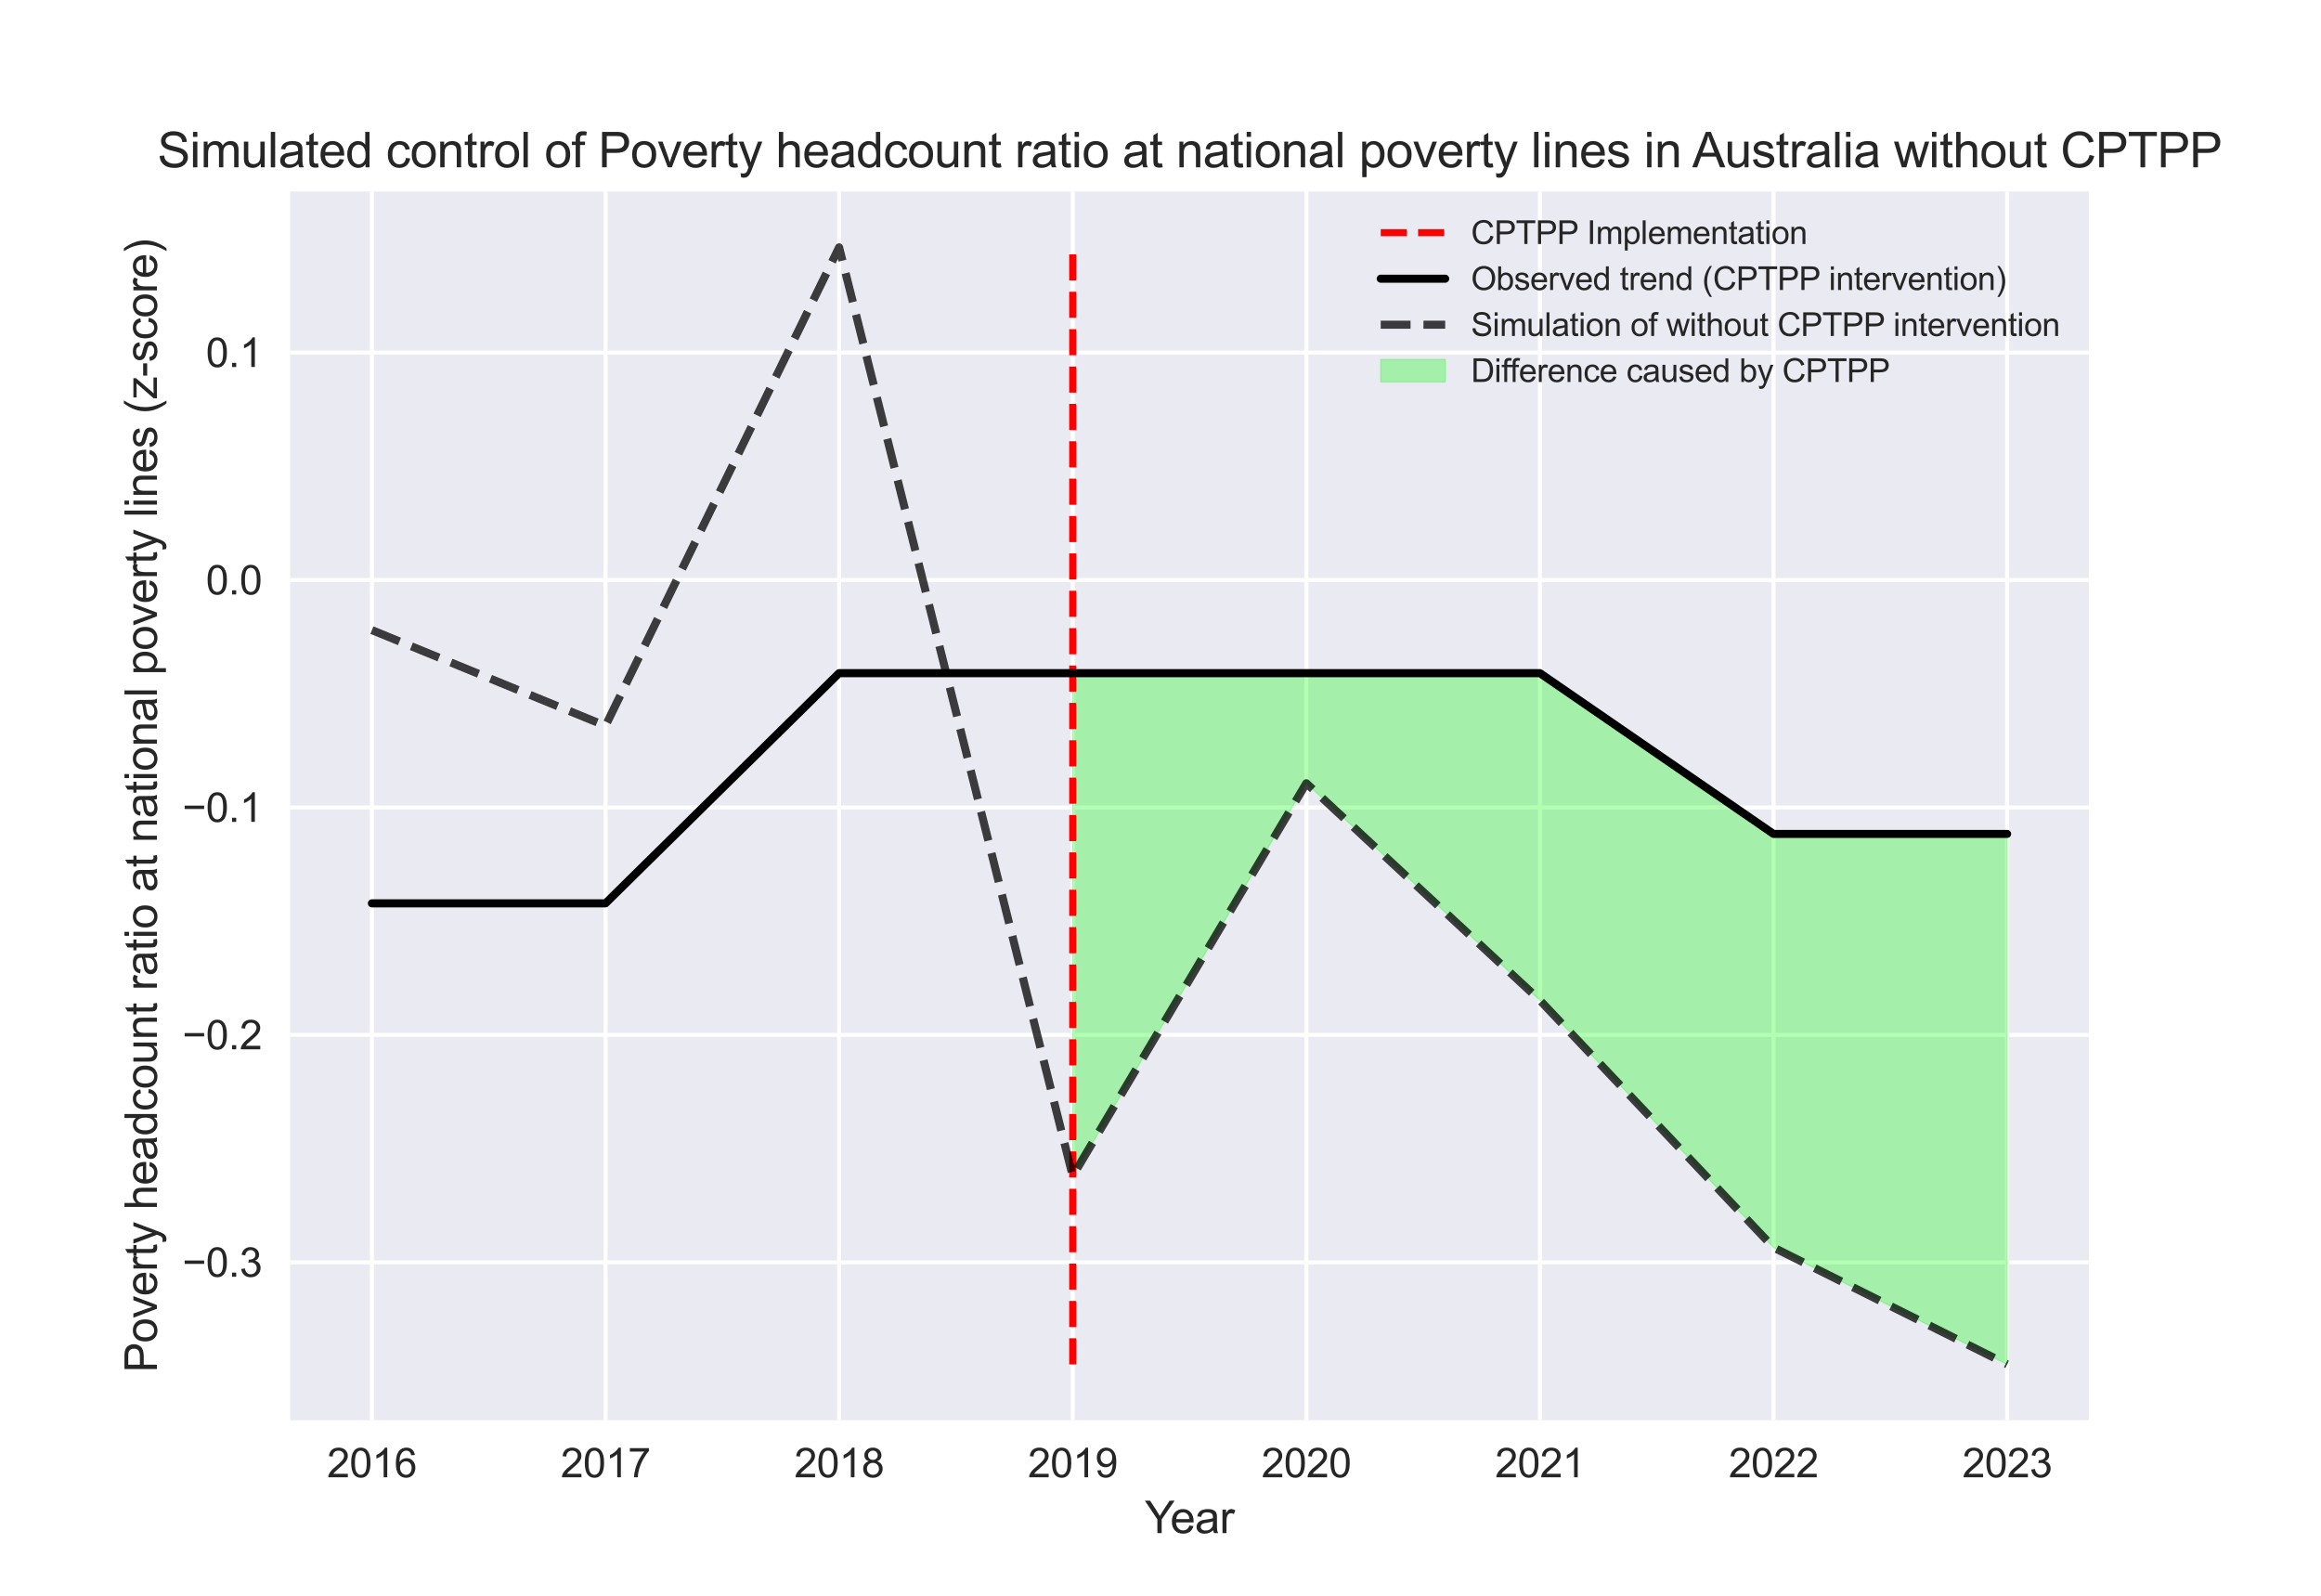 <?xml version="1.0" encoding="utf-8" standalone="no"?>
<!DOCTYPE svg PUBLIC "-//W3C//DTD SVG 1.1//EN"
  "http://www.w3.org/Graphics/SVG/1.1/DTD/svg11.dtd">
<svg xmlns:xlink="http://www.w3.org/1999/xlink" width="576pt" height="396pt" viewBox="0 0 576 396" xmlns="http://www.w3.org/2000/svg" version="1.1">
 <defs>
  <style type="text/css">*{stroke-linejoin: round; stroke-linecap: butt}</style>
 </defs>
 <g id="figure_1">
  <g id="patch_1">
   <path d="M 0 396 
L 576 396 
L 576 0 
L 0 0 
z
" style="fill: #ffffff"/>
  </g>
  <g id="axes_1">
   <g id="patch_2">
    <path d="M 72 352.44 
L 518.4 352.44 
L 518.4 47.52 
L 72 47.52 
z
" style="fill: #eaeaf2"/>
   </g>
   <g id="matplotlib.axis_1">
    <g id="xtick_1">
     <g id="line2d_1">
      <path d="M 92.291 352.44 
L 92.291 47.52 
" clip-path="url(#p0769cda976)" style="fill: none; stroke: #ffffff; stroke-linecap: round"/>
     </g>
     <g id="line2d_2"/>
     <g id="text_1">
      <!-- 2016 -->
      <g style="fill: #262626" transform="translate(81.169 366.598) scale(0.1 -0.1)">
       <defs>
        <path id="ArialMT-32" d="M 3222 541 
L 3222 0 
L 194 0 
Q 188 203 259 391 
Q 375 700 629 1000 
Q 884 1300 1366 1694 
Q 2113 2306 2375 2664 
Q 2638 3022 2638 3341 
Q 2638 3675 2398 3904 
Q 2159 4134 1775 4134 
Q 1369 4134 1125 3890 
Q 881 3647 878 3216 
L 300 3275 
Q 359 3922 746 4261 
Q 1134 4600 1788 4600 
Q 2447 4600 2831 4234 
Q 3216 3869 3216 3328 
Q 3216 3053 3103 2787 
Q 2991 2522 2730 2228 
Q 2469 1934 1863 1422 
Q 1356 997 1212 845 
Q 1069 694 975 541 
L 3222 541 
z
" transform="scale(0.016)"/>
        <path id="ArialMT-30" d="M 266 2259 
Q 266 3072 433 3567 
Q 600 4063 929 4331 
Q 1259 4600 1759 4600 
Q 2128 4600 2406 4451 
Q 2684 4303 2865 4023 
Q 3047 3744 3150 3342 
Q 3253 2941 3253 2259 
Q 3253 1453 3087 958 
Q 2922 463 2592 192 
Q 2263 -78 1759 -78 
Q 1097 -78 719 397 
Q 266 969 266 2259 
z
M 844 2259 
Q 844 1131 1108 757 
Q 1372 384 1759 384 
Q 2147 384 2411 759 
Q 2675 1134 2675 2259 
Q 2675 3391 2411 3762 
Q 2147 4134 1753 4134 
Q 1366 4134 1134 3806 
Q 844 3388 844 2259 
z
" transform="scale(0.016)"/>
        <path id="ArialMT-31" d="M 2384 0 
L 1822 0 
L 1822 3584 
Q 1619 3391 1289 3197 
Q 959 3003 697 2906 
L 697 3450 
Q 1169 3672 1522 3987 
Q 1875 4303 2022 4600 
L 2384 4600 
L 2384 0 
z
" transform="scale(0.016)"/>
        <path id="ArialMT-36" d="M 3184 3459 
L 2625 3416 
Q 2550 3747 2413 3897 
Q 2184 4138 1850 4138 
Q 1581 4138 1378 3988 
Q 1113 3794 959 3422 
Q 806 3050 800 2363 
Q 1003 2672 1297 2822 
Q 1591 2972 1913 2972 
Q 2475 2972 2870 2558 
Q 3266 2144 3266 1488 
Q 3266 1056 3080 686 
Q 2894 316 2569 119 
Q 2244 -78 1831 -78 
Q 1128 -78 684 439 
Q 241 956 241 2144 
Q 241 3472 731 4075 
Q 1159 4600 1884 4600 
Q 2425 4600 2770 4297 
Q 3116 3994 3184 3459 
z
M 888 1484 
Q 888 1194 1011 928 
Q 1134 663 1356 523 
Q 1578 384 1822 384 
Q 2178 384 2434 671 
Q 2691 959 2691 1453 
Q 2691 1928 2437 2201 
Q 2184 2475 1800 2475 
Q 1419 2475 1153 2201 
Q 888 1928 888 1484 
z
" transform="scale(0.016)"/>
       </defs>
       <use xlink:href="#ArialMT-32"/>
       <use xlink:href="#ArialMT-30" x="55.615"/>
       <use xlink:href="#ArialMT-31" x="111.23"/>
       <use xlink:href="#ArialMT-36" x="166.846"/>
      </g>
     </g>
    </g>
    <g id="xtick_2">
     <g id="line2d_3">
      <path d="M 150.265 352.44 
L 150.265 47.52 
" clip-path="url(#p0769cda976)" style="fill: none; stroke: #ffffff; stroke-linecap: round"/>
     </g>
     <g id="line2d_4"/>
     <g id="text_2">
      <!-- 2017 -->
      <g style="fill: #262626" transform="translate(139.143 366.598) scale(0.1 -0.1)">
       <defs>
        <path id="ArialMT-37" d="M 303 3981 
L 303 4522 
L 3269 4522 
L 3269 4084 
Q 2831 3619 2401 2847 
Q 1972 2075 1738 1259 
Q 1569 684 1522 0 
L 944 0 
Q 953 541 1156 1306 
Q 1359 2072 1739 2783 
Q 2119 3494 2547 3981 
L 303 3981 
z
" transform="scale(0.016)"/>
       </defs>
       <use xlink:href="#ArialMT-32"/>
       <use xlink:href="#ArialMT-30" x="55.615"/>
       <use xlink:href="#ArialMT-31" x="111.23"/>
       <use xlink:href="#ArialMT-37" x="166.846"/>
      </g>
     </g>
    </g>
    <g id="xtick_3">
     <g id="line2d_5">
      <path d="M 208.239 352.44 
L 208.239 47.52 
" clip-path="url(#p0769cda976)" style="fill: none; stroke: #ffffff; stroke-linecap: round"/>
     </g>
     <g id="line2d_6"/>
     <g id="text_3">
      <!-- 2018 -->
      <g style="fill: #262626" transform="translate(197.117 366.598) scale(0.1 -0.1)">
       <defs>
        <path id="ArialMT-38" d="M 1131 2484 
Q 781 2613 612 2850 
Q 444 3088 444 3419 
Q 444 3919 803 4259 
Q 1163 4600 1759 4600 
Q 2359 4600 2725 4251 
Q 3091 3903 3091 3403 
Q 3091 3084 2923 2848 
Q 2756 2613 2416 2484 
Q 2838 2347 3058 2040 
Q 3278 1734 3278 1309 
Q 3278 722 2862 322 
Q 2447 -78 1769 -78 
Q 1091 -78 675 323 
Q 259 725 259 1325 
Q 259 1772 486 2073 
Q 713 2375 1131 2484 
z
M 1019 3438 
Q 1019 3113 1228 2906 
Q 1438 2700 1772 2700 
Q 2097 2700 2305 2904 
Q 2513 3109 2513 3406 
Q 2513 3716 2298 3927 
Q 2084 4138 1766 4138 
Q 1444 4138 1231 3931 
Q 1019 3725 1019 3438 
z
M 838 1322 
Q 838 1081 952 856 
Q 1066 631 1291 507 
Q 1516 384 1775 384 
Q 2178 384 2440 643 
Q 2703 903 2703 1303 
Q 2703 1709 2433 1975 
Q 2163 2241 1756 2241 
Q 1359 2241 1098 1978 
Q 838 1716 838 1322 
z
" transform="scale(0.016)"/>
       </defs>
       <use xlink:href="#ArialMT-32"/>
       <use xlink:href="#ArialMT-30" x="55.615"/>
       <use xlink:href="#ArialMT-31" x="111.23"/>
       <use xlink:href="#ArialMT-38" x="166.846"/>
      </g>
     </g>
    </g>
    <g id="xtick_4">
     <g id="line2d_7">
      <path d="M 266.213 352.44 
L 266.213 47.52 
" clip-path="url(#p0769cda976)" style="fill: none; stroke: #ffffff; stroke-linecap: round"/>
     </g>
     <g id="line2d_8"/>
     <g id="text_4">
      <!-- 2019 -->
      <g style="fill: #262626" transform="translate(255.091 366.598) scale(0.1 -0.1)">
       <defs>
        <path id="ArialMT-39" d="M 350 1059 
L 891 1109 
Q 959 728 1153 556 
Q 1347 384 1650 384 
Q 1909 384 2104 503 
Q 2300 622 2425 820 
Q 2550 1019 2634 1356 
Q 2719 1694 2719 2044 
Q 2719 2081 2716 2156 
Q 2547 1888 2255 1720 
Q 1963 1553 1622 1553 
Q 1053 1553 659 1965 
Q 266 2378 266 3053 
Q 266 3750 677 4175 
Q 1088 4600 1706 4600 
Q 2153 4600 2523 4359 
Q 2894 4119 3086 3673 
Q 3278 3228 3278 2384 
Q 3278 1506 3087 986 
Q 2897 466 2520 194 
Q 2144 -78 1638 -78 
Q 1100 -78 759 220 
Q 419 519 350 1059 
z
M 2653 3081 
Q 2653 3566 2395 3850 
Q 2138 4134 1775 4134 
Q 1400 4134 1122 3828 
Q 844 3522 844 3034 
Q 844 2597 1108 2323 
Q 1372 2050 1759 2050 
Q 2150 2050 2401 2323 
Q 2653 2597 2653 3081 
z
" transform="scale(0.016)"/>
       </defs>
       <use xlink:href="#ArialMT-32"/>
       <use xlink:href="#ArialMT-30" x="55.615"/>
       <use xlink:href="#ArialMT-31" x="111.23"/>
       <use xlink:href="#ArialMT-39" x="166.846"/>
      </g>
     </g>
    </g>
    <g id="xtick_5">
     <g id="line2d_9">
      <path d="M 324.187 352.44 
L 324.187 47.52 
" clip-path="url(#p0769cda976)" style="fill: none; stroke: #ffffff; stroke-linecap: round"/>
     </g>
     <g id="line2d_10"/>
     <g id="text_5">
      <!-- 2020 -->
      <g style="fill: #262626" transform="translate(313.065 366.598) scale(0.1 -0.1)">
       <use xlink:href="#ArialMT-32"/>
       <use xlink:href="#ArialMT-30" x="55.615"/>
       <use xlink:href="#ArialMT-32" x="111.23"/>
       <use xlink:href="#ArialMT-30" x="166.846"/>
      </g>
     </g>
    </g>
    <g id="xtick_6">
     <g id="line2d_11">
      <path d="M 382.161 352.44 
L 382.161 47.52 
" clip-path="url(#p0769cda976)" style="fill: none; stroke: #ffffff; stroke-linecap: round"/>
     </g>
     <g id="line2d_12"/>
     <g id="text_6">
      <!-- 2021 -->
      <g style="fill: #262626" transform="translate(371.039 366.598) scale(0.1 -0.1)">
       <use xlink:href="#ArialMT-32"/>
       <use xlink:href="#ArialMT-30" x="55.615"/>
       <use xlink:href="#ArialMT-32" x="111.23"/>
       <use xlink:href="#ArialMT-31" x="166.846"/>
      </g>
     </g>
    </g>
    <g id="xtick_7">
     <g id="line2d_13">
      <path d="M 440.135 352.44 
L 440.135 47.52 
" clip-path="url(#p0769cda976)" style="fill: none; stroke: #ffffff; stroke-linecap: round"/>
     </g>
     <g id="line2d_14"/>
     <g id="text_7">
      <!-- 2022 -->
      <g style="fill: #262626" transform="translate(429.013 366.598) scale(0.1 -0.1)">
       <use xlink:href="#ArialMT-32"/>
       <use xlink:href="#ArialMT-30" x="55.615"/>
       <use xlink:href="#ArialMT-32" x="111.23"/>
       <use xlink:href="#ArialMT-32" x="166.846"/>
      </g>
     </g>
    </g>
    <g id="xtick_8">
     <g id="line2d_15">
      <path d="M 498.109 352.44 
L 498.109 47.52 
" clip-path="url(#p0769cda976)" style="fill: none; stroke: #ffffff; stroke-linecap: round"/>
     </g>
     <g id="line2d_16"/>
     <g id="text_8">
      <!-- 2023 -->
      <g style="fill: #262626" transform="translate(486.987 366.598) scale(0.1 -0.1)">
       <defs>
        <path id="ArialMT-33" d="M 269 1209 
L 831 1284 
Q 928 806 1161 595 
Q 1394 384 1728 384 
Q 2125 384 2398 659 
Q 2672 934 2672 1341 
Q 2672 1728 2419 1979 
Q 2166 2231 1775 2231 
Q 1616 2231 1378 2169 
L 1441 2663 
Q 1497 2656 1531 2656 
Q 1891 2656 2178 2843 
Q 2466 3031 2466 3422 
Q 2466 3731 2256 3934 
Q 2047 4138 1716 4138 
Q 1388 4138 1169 3931 
Q 950 3725 888 3313 
L 325 3413 
Q 428 3978 793 4289 
Q 1159 4600 1703 4600 
Q 2078 4600 2393 4439 
Q 2709 4278 2876 4000 
Q 3044 3722 3044 3409 
Q 3044 3113 2884 2869 
Q 2725 2625 2413 2481 
Q 2819 2388 3044 2092 
Q 3269 1797 3269 1353 
Q 3269 753 2831 336 
Q 2394 -81 1725 -81 
Q 1122 -81 723 278 
Q 325 638 269 1209 
z
" transform="scale(0.016)"/>
       </defs>
       <use xlink:href="#ArialMT-32"/>
       <use xlink:href="#ArialMT-30" x="55.615"/>
       <use xlink:href="#ArialMT-32" x="111.23"/>
       <use xlink:href="#ArialMT-33" x="166.846"/>
      </g>
     </g>
    </g>
    <g id="text_9">
     <!-- Year -->
     <g style="fill: #262626" transform="translate(284.085 380.459) scale(0.11 -0.11)">
      <defs>
       <path id="ArialMT-59" d="M 1784 0 
L 1784 1941 
L 19 4581 
L 756 4581 
L 1659 3200 
Q 1909 2813 2125 2425 
Q 2331 2784 2625 3234 
L 3513 4581 
L 4219 4581 
L 2391 1941 
L 2391 0 
L 1784 0 
z
" transform="scale(0.016)"/>
       <path id="ArialMT-65" d="M 2694 1069 
L 3275 997 
Q 3138 488 2766 206 
Q 2394 -75 1816 -75 
Q 1088 -75 661 373 
Q 234 822 234 1631 
Q 234 2469 665 2931 
Q 1097 3394 1784 3394 
Q 2450 3394 2872 2941 
Q 3294 2488 3294 1666 
Q 3294 1616 3291 1516 
L 816 1516 
Q 847 969 1125 678 
Q 1403 388 1819 388 
Q 2128 388 2347 550 
Q 2566 713 2694 1069 
z
M 847 1978 
L 2700 1978 
Q 2663 2397 2488 2606 
Q 2219 2931 1791 2931 
Q 1403 2931 1139 2672 
Q 875 2413 847 1978 
z
" transform="scale(0.016)"/>
       <path id="ArialMT-61" d="M 2588 409 
Q 2275 144 1986 34 
Q 1697 -75 1366 -75 
Q 819 -75 525 192 
Q 231 459 231 875 
Q 231 1119 342 1320 
Q 453 1522 633 1644 
Q 813 1766 1038 1828 
Q 1203 1872 1538 1913 
Q 2219 1994 2541 2106 
Q 2544 2222 2544 2253 
Q 2544 2597 2384 2738 
Q 2169 2928 1744 2928 
Q 1347 2928 1158 2789 
Q 969 2650 878 2297 
L 328 2372 
Q 403 2725 575 2942 
Q 747 3159 1072 3276 
Q 1397 3394 1825 3394 
Q 2250 3394 2515 3294 
Q 2781 3194 2906 3042 
Q 3031 2891 3081 2659 
Q 3109 2516 3109 2141 
L 3109 1391 
Q 3109 606 3145 398 
Q 3181 191 3288 0 
L 2700 0 
Q 2613 175 2588 409 
z
M 2541 1666 
Q 2234 1541 1622 1453 
Q 1275 1403 1131 1340 
Q 988 1278 909 1158 
Q 831 1038 831 891 
Q 831 666 1001 516 
Q 1172 366 1500 366 
Q 1825 366 2078 508 
Q 2331 650 2450 897 
Q 2541 1088 2541 1459 
L 2541 1666 
z
" transform="scale(0.016)"/>
       <path id="ArialMT-72" d="M 416 0 
L 416 3319 
L 922 3319 
L 922 2816 
Q 1116 3169 1280 3281 
Q 1444 3394 1641 3394 
Q 1925 3394 2219 3213 
L 2025 2691 
Q 1819 2813 1613 2813 
Q 1428 2813 1281 2702 
Q 1134 2591 1072 2394 
Q 978 2094 978 1738 
L 978 0 
L 416 0 
z
" transform="scale(0.016)"/>
      </defs>
      <use xlink:href="#ArialMT-59"/>
      <use xlink:href="#ArialMT-65" x="57.574"/>
      <use xlink:href="#ArialMT-61" x="113.189"/>
      <use xlink:href="#ArialMT-72" x="168.805"/>
     </g>
    </g>
   </g>
   <g id="matplotlib.axis_2">
    <g id="ytick_1">
     <g id="line2d_17">
      <path d="M 72 313.256 
L 518.4 313.256 
" clip-path="url(#p0769cda976)" style="fill: none; stroke: #ffffff; stroke-linecap: round"/>
     </g>
     <g id="line2d_18"/>
     <g id="text_10">
      <!-- −0.3 -->
      <g style="fill: #262626" transform="translate(45.259 316.835) scale(0.1 -0.1)">
       <defs>
        <path id="ArialMT-2212" d="M 3381 1997 
L 356 1997 
L 356 2522 
L 3381 2522 
L 3381 1997 
z
" transform="scale(0.016)"/>
        <path id="ArialMT-2e" d="M 581 0 
L 581 641 
L 1222 641 
L 1222 0 
L 581 0 
z
" transform="scale(0.016)"/>
       </defs>
       <use xlink:href="#ArialMT-2212"/>
       <use xlink:href="#ArialMT-30" x="58.398"/>
       <use xlink:href="#ArialMT-2e" x="114.014"/>
       <use xlink:href="#ArialMT-33" x="141.797"/>
      </g>
     </g>
    </g>
    <g id="ytick_2">
     <g id="line2d_19">
      <path d="M 72 256.816 
L 518.4 256.816 
" clip-path="url(#p0769cda976)" style="fill: none; stroke: #ffffff; stroke-linecap: round"/>
     </g>
     <g id="line2d_20"/>
     <g id="text_11">
      <!-- −0.2 -->
      <g style="fill: #262626" transform="translate(45.259 260.395) scale(0.1 -0.1)">
       <use xlink:href="#ArialMT-2212"/>
       <use xlink:href="#ArialMT-30" x="58.398"/>
       <use xlink:href="#ArialMT-2e" x="114.014"/>
       <use xlink:href="#ArialMT-32" x="141.797"/>
      </g>
     </g>
    </g>
    <g id="ytick_3">
     <g id="line2d_21">
      <path d="M 72 200.376 
L 518.4 200.376 
" clip-path="url(#p0769cda976)" style="fill: none; stroke: #ffffff; stroke-linecap: round"/>
     </g>
     <g id="line2d_22"/>
     <g id="text_12">
      <!-- −0.1 -->
      <g style="fill: #262626" transform="translate(45.259 203.955) scale(0.1 -0.1)">
       <use xlink:href="#ArialMT-2212"/>
       <use xlink:href="#ArialMT-30" x="58.398"/>
       <use xlink:href="#ArialMT-2e" x="114.014"/>
       <use xlink:href="#ArialMT-31" x="141.797"/>
      </g>
     </g>
    </g>
    <g id="ytick_4">
     <g id="line2d_23">
      <path d="M 72 143.937 
L 518.4 143.937 
" clip-path="url(#p0769cda976)" style="fill: none; stroke: #ffffff; stroke-linecap: round"/>
     </g>
     <g id="line2d_24"/>
     <g id="text_13">
      <!-- 0.0 -->
      <g style="fill: #262626" transform="translate(51.1 147.516) scale(0.1 -0.1)">
       <use xlink:href="#ArialMT-30"/>
       <use xlink:href="#ArialMT-2e" x="55.615"/>
       <use xlink:href="#ArialMT-30" x="83.398"/>
      </g>
     </g>
    </g>
    <g id="ytick_5">
     <g id="line2d_25">
      <path d="M 72 87.497 
L 518.4 87.497 
" clip-path="url(#p0769cda976)" style="fill: none; stroke: #ffffff; stroke-linecap: round"/>
     </g>
     <g id="line2d_26"/>
     <g id="text_14">
      <!-- 0.1 -->
      <g style="fill: #262626" transform="translate(51.1 91.076) scale(0.1 -0.1)">
       <use xlink:href="#ArialMT-30"/>
       <use xlink:href="#ArialMT-2e" x="55.615"/>
       <use xlink:href="#ArialMT-31" x="83.398"/>
      </g>
     </g>
    </g>
    <g id="text_15">
     <!-- Poverty headcount ratio at national poverty lines (z-score) -->
     <g style="fill: #262626" transform="translate(38.944 340.596) rotate(-90) scale(0.11 -0.11)">
      <defs>
       <path id="ArialMT-50" d="M 494 0 
L 494 4581 
L 2222 4581 
Q 2678 4581 2919 4538 
Q 3256 4481 3484 4323 
Q 3713 4166 3852 3881 
Q 3991 3597 3991 3256 
Q 3991 2672 3619 2267 
Q 3247 1863 2275 1863 
L 1100 1863 
L 1100 0 
L 494 0 
z
M 1100 2403 
L 2284 2403 
Q 2872 2403 3119 2622 
Q 3366 2841 3366 3238 
Q 3366 3525 3220 3729 
Q 3075 3934 2838 4000 
Q 2684 4041 2272 4041 
L 1100 4041 
L 1100 2403 
z
" transform="scale(0.016)"/>
       <path id="ArialMT-6f" d="M 213 1659 
Q 213 2581 725 3025 
Q 1153 3394 1769 3394 
Q 2453 3394 2887 2945 
Q 3322 2497 3322 1706 
Q 3322 1066 3130 698 
Q 2938 331 2570 128 
Q 2203 -75 1769 -75 
Q 1072 -75 642 372 
Q 213 819 213 1659 
z
M 791 1659 
Q 791 1022 1069 705 
Q 1347 388 1769 388 
Q 2188 388 2466 706 
Q 2744 1025 2744 1678 
Q 2744 2294 2464 2611 
Q 2184 2928 1769 2928 
Q 1347 2928 1069 2612 
Q 791 2297 791 1659 
z
" transform="scale(0.016)"/>
       <path id="ArialMT-76" d="M 1344 0 
L 81 3319 
L 675 3319 
L 1388 1331 
Q 1503 1009 1600 663 
Q 1675 925 1809 1294 
L 2547 3319 
L 3125 3319 
L 1869 0 
L 1344 0 
z
" transform="scale(0.016)"/>
       <path id="ArialMT-74" d="M 1650 503 
L 1731 6 
Q 1494 -44 1306 -44 
Q 1000 -44 831 53 
Q 663 150 594 308 
Q 525 466 525 972 
L 525 2881 
L 113 2881 
L 113 3319 
L 525 3319 
L 525 4141 
L 1084 4478 
L 1084 3319 
L 1650 3319 
L 1650 2881 
L 1084 2881 
L 1084 941 
Q 1084 700 1114 631 
Q 1144 563 1211 522 
Q 1278 481 1403 481 
Q 1497 481 1650 503 
z
" transform="scale(0.016)"/>
       <path id="ArialMT-79" d="M 397 -1278 
L 334 -750 
Q 519 -800 656 -800 
Q 844 -800 956 -737 
Q 1069 -675 1141 -563 
Q 1194 -478 1313 -144 
Q 1328 -97 1363 -6 
L 103 3319 
L 709 3319 
L 1400 1397 
Q 1534 1031 1641 628 
Q 1738 1016 1872 1384 
L 2581 3319 
L 3144 3319 
L 1881 -56 
Q 1678 -603 1566 -809 
Q 1416 -1088 1222 -1217 
Q 1028 -1347 759 -1347 
Q 597 -1347 397 -1278 
z
" transform="scale(0.016)"/>
       <path id="ArialMT-20" transform="scale(0.016)"/>
       <path id="ArialMT-68" d="M 422 0 
L 422 4581 
L 984 4581 
L 984 2938 
Q 1378 3394 1978 3394 
Q 2347 3394 2619 3248 
Q 2891 3103 3008 2847 
Q 3125 2591 3125 2103 
L 3125 0 
L 2563 0 
L 2563 2103 
Q 2563 2525 2380 2717 
Q 2197 2909 1863 2909 
Q 1613 2909 1392 2779 
Q 1172 2650 1078 2428 
Q 984 2206 984 1816 
L 984 0 
L 422 0 
z
" transform="scale(0.016)"/>
       <path id="ArialMT-64" d="M 2575 0 
L 2575 419 
Q 2259 -75 1647 -75 
Q 1250 -75 917 144 
Q 584 363 401 755 
Q 219 1147 219 1656 
Q 219 2153 384 2558 
Q 550 2963 881 3178 
Q 1213 3394 1622 3394 
Q 1922 3394 2156 3267 
Q 2391 3141 2538 2938 
L 2538 4581 
L 3097 4581 
L 3097 0 
L 2575 0 
z
M 797 1656 
Q 797 1019 1065 703 
Q 1334 388 1700 388 
Q 2069 388 2326 689 
Q 2584 991 2584 1609 
Q 2584 2291 2321 2609 
Q 2059 2928 1675 2928 
Q 1300 2928 1048 2622 
Q 797 2316 797 1656 
z
" transform="scale(0.016)"/>
       <path id="ArialMT-63" d="M 2588 1216 
L 3141 1144 
Q 3050 572 2676 248 
Q 2303 -75 1759 -75 
Q 1078 -75 664 370 
Q 250 816 250 1647 
Q 250 2184 428 2587 
Q 606 2991 970 3192 
Q 1334 3394 1763 3394 
Q 2303 3394 2647 3120 
Q 2991 2847 3088 2344 
L 2541 2259 
Q 2463 2594 2264 2762 
Q 2066 2931 1784 2931 
Q 1359 2931 1093 2626 
Q 828 2322 828 1663 
Q 828 994 1084 691 
Q 1341 388 1753 388 
Q 2084 388 2306 591 
Q 2528 794 2588 1216 
z
" transform="scale(0.016)"/>
       <path id="ArialMT-75" d="M 2597 0 
L 2597 488 
Q 2209 -75 1544 -75 
Q 1250 -75 995 37 
Q 741 150 617 320 
Q 494 491 444 738 
Q 409 903 409 1263 
L 409 3319 
L 972 3319 
L 972 1478 
Q 972 1038 1006 884 
Q 1059 663 1231 536 
Q 1403 409 1656 409 
Q 1909 409 2131 539 
Q 2353 669 2445 892 
Q 2538 1116 2538 1541 
L 2538 3319 
L 3100 3319 
L 3100 0 
L 2597 0 
z
" transform="scale(0.016)"/>
       <path id="ArialMT-6e" d="M 422 0 
L 422 3319 
L 928 3319 
L 928 2847 
Q 1294 3394 1984 3394 
Q 2284 3394 2536 3286 
Q 2788 3178 2913 3003 
Q 3038 2828 3088 2588 
Q 3119 2431 3119 2041 
L 3119 0 
L 2556 0 
L 2556 2019 
Q 2556 2363 2490 2533 
Q 2425 2703 2258 2804 
Q 2091 2906 1866 2906 
Q 1506 2906 1245 2678 
Q 984 2450 984 1813 
L 984 0 
L 422 0 
z
" transform="scale(0.016)"/>
       <path id="ArialMT-69" d="M 425 3934 
L 425 4581 
L 988 4581 
L 988 3934 
L 425 3934 
z
M 425 0 
L 425 3319 
L 988 3319 
L 988 0 
L 425 0 
z
" transform="scale(0.016)"/>
       <path id="ArialMT-6c" d="M 409 0 
L 409 4581 
L 972 4581 
L 972 0 
L 409 0 
z
" transform="scale(0.016)"/>
       <path id="ArialMT-70" d="M 422 -1272 
L 422 3319 
L 934 3319 
L 934 2888 
Q 1116 3141 1344 3267 
Q 1572 3394 1897 3394 
Q 2322 3394 2647 3175 
Q 2972 2956 3137 2557 
Q 3303 2159 3303 1684 
Q 3303 1175 3120 767 
Q 2938 359 2589 142 
Q 2241 -75 1856 -75 
Q 1575 -75 1351 44 
Q 1128 163 984 344 
L 984 -1272 
L 422 -1272 
z
M 931 1641 
Q 931 1000 1190 694 
Q 1450 388 1819 388 
Q 2194 388 2461 705 
Q 2728 1022 2728 1688 
Q 2728 2322 2467 2637 
Q 2206 2953 1844 2953 
Q 1484 2953 1207 2617 
Q 931 2281 931 1641 
z
" transform="scale(0.016)"/>
       <path id="ArialMT-73" d="M 197 991 
L 753 1078 
Q 800 744 1014 566 
Q 1228 388 1613 388 
Q 2000 388 2187 545 
Q 2375 703 2375 916 
Q 2375 1106 2209 1216 
Q 2094 1291 1634 1406 
Q 1016 1563 777 1677 
Q 538 1791 414 1992 
Q 291 2194 291 2438 
Q 291 2659 392 2848 
Q 494 3038 669 3163 
Q 800 3259 1026 3326 
Q 1253 3394 1513 3394 
Q 1903 3394 2198 3281 
Q 2494 3169 2634 2976 
Q 2775 2784 2828 2463 
L 2278 2388 
Q 2241 2644 2061 2787 
Q 1881 2931 1553 2931 
Q 1166 2931 1000 2803 
Q 834 2675 834 2503 
Q 834 2394 903 2306 
Q 972 2216 1119 2156 
Q 1203 2125 1616 2013 
Q 2213 1853 2448 1751 
Q 2684 1650 2818 1456 
Q 2953 1263 2953 975 
Q 2953 694 2789 445 
Q 2625 197 2315 61 
Q 2006 -75 1616 -75 
Q 969 -75 630 194 
Q 291 463 197 991 
z
" transform="scale(0.016)"/>
       <path id="ArialMT-28" d="M 1497 -1347 
Q 1031 -759 709 28 
Q 388 816 388 1659 
Q 388 2403 628 3084 
Q 909 3875 1497 4659 
L 1900 4659 
Q 1522 4009 1400 3731 
Q 1209 3300 1100 2831 
Q 966 2247 966 1656 
Q 966 153 1900 -1347 
L 1497 -1347 
z
" transform="scale(0.016)"/>
       <path id="ArialMT-7a" d="M 125 0 
L 125 456 
L 2238 2881 
Q 1878 2863 1603 2863 
L 250 2863 
L 250 3319 
L 2963 3319 
L 2963 2947 
L 1166 841 
L 819 456 
Q 1197 484 1528 484 
L 3063 484 
L 3063 0 
L 125 0 
z
" transform="scale(0.016)"/>
       <path id="ArialMT-2d" d="M 203 1375 
L 203 1941 
L 1931 1941 
L 1931 1375 
L 203 1375 
z
" transform="scale(0.016)"/>
       <path id="ArialMT-29" d="M 791 -1347 
L 388 -1347 
Q 1322 153 1322 1656 
Q 1322 2244 1188 2822 
Q 1081 3291 891 3722 
Q 769 4003 388 4659 
L 791 4659 
Q 1378 3875 1659 3084 
Q 1900 2403 1900 1659 
Q 1900 816 1576 28 
Q 1253 -759 791 -1347 
z
" transform="scale(0.016)"/>
      </defs>
      <use xlink:href="#ArialMT-50"/>
      <use xlink:href="#ArialMT-6f" x="66.699"/>
      <use xlink:href="#ArialMT-76" x="122.314"/>
      <use xlink:href="#ArialMT-65" x="172.314"/>
      <use xlink:href="#ArialMT-72" x="227.93"/>
      <use xlink:href="#ArialMT-74" x="261.23"/>
      <use xlink:href="#ArialMT-79" x="289.014"/>
      <use xlink:href="#ArialMT-20" x="339.014"/>
      <use xlink:href="#ArialMT-68" x="366.797"/>
      <use xlink:href="#ArialMT-65" x="422.412"/>
      <use xlink:href="#ArialMT-61" x="478.027"/>
      <use xlink:href="#ArialMT-64" x="533.643"/>
      <use xlink:href="#ArialMT-63" x="589.258"/>
      <use xlink:href="#ArialMT-6f" x="639.258"/>
      <use xlink:href="#ArialMT-75" x="694.873"/>
      <use xlink:href="#ArialMT-6e" x="750.488"/>
      <use xlink:href="#ArialMT-74" x="806.104"/>
      <use xlink:href="#ArialMT-20" x="833.887"/>
      <use xlink:href="#ArialMT-72" x="861.67"/>
      <use xlink:href="#ArialMT-61" x="894.971"/>
      <use xlink:href="#ArialMT-74" x="950.586"/>
      <use xlink:href="#ArialMT-69" x="978.369"/>
      <use xlink:href="#ArialMT-6f" x="1000.586"/>
      <use xlink:href="#ArialMT-20" x="1056.201"/>
      <use xlink:href="#ArialMT-61" x="1083.984"/>
      <use xlink:href="#ArialMT-74" x="1139.6"/>
      <use xlink:href="#ArialMT-20" x="1167.383"/>
      <use xlink:href="#ArialMT-6e" x="1195.166"/>
      <use xlink:href="#ArialMT-61" x="1250.781"/>
      <use xlink:href="#ArialMT-74" x="1306.396"/>
      <use xlink:href="#ArialMT-69" x="1334.18"/>
      <use xlink:href="#ArialMT-6f" x="1356.396"/>
      <use xlink:href="#ArialMT-6e" x="1412.012"/>
      <use xlink:href="#ArialMT-61" x="1467.627"/>
      <use xlink:href="#ArialMT-6c" x="1523.242"/>
      <use xlink:href="#ArialMT-20" x="1545.459"/>
      <use xlink:href="#ArialMT-70" x="1573.242"/>
      <use xlink:href="#ArialMT-6f" x="1628.857"/>
      <use xlink:href="#ArialMT-76" x="1684.473"/>
      <use xlink:href="#ArialMT-65" x="1734.473"/>
      <use xlink:href="#ArialMT-72" x="1790.088"/>
      <use xlink:href="#ArialMT-74" x="1823.389"/>
      <use xlink:href="#ArialMT-79" x="1851.172"/>
      <use xlink:href="#ArialMT-20" x="1901.172"/>
      <use xlink:href="#ArialMT-6c" x="1928.955"/>
      <use xlink:href="#ArialMT-69" x="1951.172"/>
      <use xlink:href="#ArialMT-6e" x="1973.389"/>
      <use xlink:href="#ArialMT-65" x="2029.004"/>
      <use xlink:href="#ArialMT-73" x="2084.619"/>
      <use xlink:href="#ArialMT-20" x="2134.619"/>
      <use xlink:href="#ArialMT-28" x="2162.402"/>
      <use xlink:href="#ArialMT-7a" x="2195.703"/>
      <use xlink:href="#ArialMT-2d" x="2245.703"/>
      <use xlink:href="#ArialMT-73" x="2279.004"/>
      <use xlink:href="#ArialMT-63" x="2329.004"/>
      <use xlink:href="#ArialMT-6f" x="2379.004"/>
      <use xlink:href="#ArialMT-72" x="2434.619"/>
      <use xlink:href="#ArialMT-65" x="2467.92"/>
      <use xlink:href="#ArialMT-29" x="2523.535"/>
     </g>
    </g>
   </g>
   <g id="PolyCollection_1">
    <defs>
     <path id="m26f5913a22" d="M 266.213 -104.166 
L 266.213 -228.954 
L 324.187 -228.954 
L 382.161 -228.954 
L 440.135 -189.057 
L 498.109 -189.057 
L 498.109 -57.42 
L 498.109 -57.42 
L 440.135 -86.422 
L 382.161 -147.761 
L 324.187 -201.637 
L 266.213 -104.166 
z
" style="stroke: #00ff00; stroke-opacity: 0.3; stroke-width: 0.3"/>
    </defs>
    <g clip-path="url(#p0769cda976)">
     <use xlink:href="#m26f5913a22" x="0" y="396" style="fill: #00ff00; fill-opacity: 0.3; stroke: #00ff00; stroke-opacity: 0.3; stroke-width: 0.3"/>
    </g>
   </g>
   <g id="LineCollection_1">
    <path d="M 266.213 338.58 
L 266.213 61.38 
" clip-path="url(#p0769cda976)" style="fill: none; stroke-dasharray: 6.475,2.8; stroke-dashoffset: 0; stroke: #ff0000; stroke-width: 1.75"/>
   </g>
   <g id="line2d_27">
    <path d="M 92.291 224.171 
L 150.265 224.171 
L 208.239 167.046 
L 266.213 167.046 
L 324.187 167.046 
L 382.161 167.046 
L 440.135 206.943 
L 498.109 206.943 
" clip-path="url(#p0769cda976)" style="fill: none; stroke: #000000; stroke-width: 2; stroke-linecap: round"/>
   </g>
   <g id="line2d_28">
    <path d="M 92.291 156.367 
L 150.265 180.118 
L 208.239 61.38 
L 266.213 291.834 
L 324.187 194.363 
L 382.161 248.239 
L 440.135 309.578 
L 498.109 338.58 
" clip-path="url(#p0769cda976)" style="fill: none; stroke-dasharray: 7.4,3.2; stroke-dashoffset: 0; stroke: #000000; stroke-opacity: 0.75; stroke-width: 2"/>
   </g>
   <g id="patch_3">
    <path d="M 72 352.44 
L 72 47.52 
" style="fill: none"/>
   </g>
   <g id="patch_4">
    <path d="M 518.4 352.44 
L 518.4 47.52 
" style="fill: none"/>
   </g>
   <g id="patch_5">
    <path d="M 72 352.44 
L 518.4 352.44 
" style="fill: none"/>
   </g>
   <g id="patch_6">
    <path d="M 72 47.52 
L 518.4 47.52 
" style="fill: none"/>
   </g>
   <g id="text_16">
    <!-- Simulated control of Poverty headcount ratio at national poverty lines in Australia without CPTPP -->
    <g style="fill: #262626" transform="translate(39.077 41.52) scale(0.12 -0.12)">
     <defs>
      <path id="ArialMT-53" d="M 288 1472 
L 859 1522 
Q 900 1178 1048 958 
Q 1197 738 1509 602 
Q 1822 466 2213 466 
Q 2559 466 2825 569 
Q 3091 672 3220 851 
Q 3350 1031 3350 1244 
Q 3350 1459 3225 1620 
Q 3100 1781 2813 1891 
Q 2628 1963 1997 2114 
Q 1366 2266 1113 2400 
Q 784 2572 623 2826 
Q 463 3081 463 3397 
Q 463 3744 659 4045 
Q 856 4347 1234 4503 
Q 1613 4659 2075 4659 
Q 2584 4659 2973 4495 
Q 3363 4331 3572 4012 
Q 3781 3694 3797 3291 
L 3216 3247 
Q 3169 3681 2898 3903 
Q 2628 4125 2100 4125 
Q 1550 4125 1298 3923 
Q 1047 3722 1047 3438 
Q 1047 3191 1225 3031 
Q 1400 2872 2139 2705 
Q 2878 2538 3153 2413 
Q 3553 2228 3743 1945 
Q 3934 1663 3934 1294 
Q 3934 928 3725 604 
Q 3516 281 3123 101 
Q 2731 -78 2241 -78 
Q 1619 -78 1198 103 
Q 778 284 539 648 
Q 300 1013 288 1472 
z
" transform="scale(0.016)"/>
      <path id="ArialMT-6d" d="M 422 0 
L 422 3319 
L 925 3319 
L 925 2853 
Q 1081 3097 1340 3245 
Q 1600 3394 1931 3394 
Q 2300 3394 2536 3241 
Q 2772 3088 2869 2813 
Q 3263 3394 3894 3394 
Q 4388 3394 4653 3120 
Q 4919 2847 4919 2278 
L 4919 0 
L 4359 0 
L 4359 2091 
Q 4359 2428 4304 2576 
Q 4250 2725 4106 2815 
Q 3963 2906 3769 2906 
Q 3419 2906 3187 2673 
Q 2956 2441 2956 1928 
L 2956 0 
L 2394 0 
L 2394 2156 
Q 2394 2531 2256 2718 
Q 2119 2906 1806 2906 
Q 1569 2906 1367 2781 
Q 1166 2656 1075 2415 
Q 984 2175 984 1722 
L 984 0 
L 422 0 
z
" transform="scale(0.016)"/>
      <path id="ArialMT-66" d="M 556 0 
L 556 2881 
L 59 2881 
L 59 3319 
L 556 3319 
L 556 3672 
Q 556 4006 616 4169 
Q 697 4388 901 4523 
Q 1106 4659 1475 4659 
Q 1713 4659 2000 4603 
L 1916 4113 
Q 1741 4144 1584 4144 
Q 1328 4144 1222 4034 
Q 1116 3925 1116 3625 
L 1116 3319 
L 1763 3319 
L 1763 2881 
L 1116 2881 
L 1116 0 
L 556 0 
z
" transform="scale(0.016)"/>
      <path id="ArialMT-41" d="M -9 0 
L 1750 4581 
L 2403 4581 
L 4278 0 
L 3588 0 
L 3053 1388 
L 1138 1388 
L 634 0 
L -9 0 
z
M 1313 1881 
L 2866 1881 
L 2388 3150 
Q 2169 3728 2063 4100 
Q 1975 3659 1816 3225 
L 1313 1881 
z
" transform="scale(0.016)"/>
      <path id="ArialMT-77" d="M 1034 0 
L 19 3319 
L 600 3319 
L 1128 1403 
L 1325 691 
Q 1338 744 1497 1375 
L 2025 3319 
L 2603 3319 
L 3100 1394 
L 3266 759 
L 3456 1400 
L 4025 3319 
L 4572 3319 
L 3534 0 
L 2950 0 
L 2422 1988 
L 2294 2553 
L 1622 0 
L 1034 0 
z
" transform="scale(0.016)"/>
      <path id="ArialMT-43" d="M 3763 1606 
L 4369 1453 
Q 4178 706 3683 314 
Q 3188 -78 2472 -78 
Q 1731 -78 1267 223 
Q 803 525 561 1097 
Q 319 1669 319 2325 
Q 319 3041 592 3573 
Q 866 4106 1370 4382 
Q 1875 4659 2481 4659 
Q 3169 4659 3637 4309 
Q 4106 3959 4291 3325 
L 3694 3184 
Q 3534 3684 3231 3912 
Q 2928 4141 2469 4141 
Q 1941 4141 1586 3887 
Q 1231 3634 1087 3207 
Q 944 2781 944 2328 
Q 944 1744 1114 1308 
Q 1284 872 1643 656 
Q 2003 441 2422 441 
Q 2931 441 3284 734 
Q 3638 1028 3763 1606 
z
" transform="scale(0.016)"/>
      <path id="ArialMT-54" d="M 1659 0 
L 1659 4041 
L 150 4041 
L 150 4581 
L 3781 4581 
L 3781 4041 
L 2266 4041 
L 2266 0 
L 1659 0 
z
" transform="scale(0.016)"/>
     </defs>
     <use xlink:href="#ArialMT-53"/>
     <use xlink:href="#ArialMT-69" x="66.699"/>
     <use xlink:href="#ArialMT-6d" x="88.916"/>
     <use xlink:href="#ArialMT-75" x="172.217"/>
     <use xlink:href="#ArialMT-6c" x="227.832"/>
     <use xlink:href="#ArialMT-61" x="250.049"/>
     <use xlink:href="#ArialMT-74" x="305.664"/>
     <use xlink:href="#ArialMT-65" x="333.447"/>
     <use xlink:href="#ArialMT-64" x="389.062"/>
     <use xlink:href="#ArialMT-20" x="444.678"/>
     <use xlink:href="#ArialMT-63" x="472.461"/>
     <use xlink:href="#ArialMT-6f" x="522.461"/>
     <use xlink:href="#ArialMT-6e" x="578.076"/>
     <use xlink:href="#ArialMT-74" x="633.691"/>
     <use xlink:href="#ArialMT-72" x="661.475"/>
     <use xlink:href="#ArialMT-6f" x="694.775"/>
     <use xlink:href="#ArialMT-6c" x="750.391"/>
     <use xlink:href="#ArialMT-20" x="772.607"/>
     <use xlink:href="#ArialMT-6f" x="800.391"/>
     <use xlink:href="#ArialMT-66" x="856.006"/>
     <use xlink:href="#ArialMT-20" x="883.789"/>
     <use xlink:href="#ArialMT-50" x="911.572"/>
     <use xlink:href="#ArialMT-6f" x="978.271"/>
     <use xlink:href="#ArialMT-76" x="1033.887"/>
     <use xlink:href="#ArialMT-65" x="1083.887"/>
     <use xlink:href="#ArialMT-72" x="1139.502"/>
     <use xlink:href="#ArialMT-74" x="1172.803"/>
     <use xlink:href="#ArialMT-79" x="1200.586"/>
     <use xlink:href="#ArialMT-20" x="1250.586"/>
     <use xlink:href="#ArialMT-68" x="1278.369"/>
     <use xlink:href="#ArialMT-65" x="1333.984"/>
     <use xlink:href="#ArialMT-61" x="1389.6"/>
     <use xlink:href="#ArialMT-64" x="1445.215"/>
     <use xlink:href="#ArialMT-63" x="1500.83"/>
     <use xlink:href="#ArialMT-6f" x="1550.83"/>
     <use xlink:href="#ArialMT-75" x="1606.445"/>
     <use xlink:href="#ArialMT-6e" x="1662.061"/>
     <use xlink:href="#ArialMT-74" x="1717.676"/>
     <use xlink:href="#ArialMT-20" x="1745.459"/>
     <use xlink:href="#ArialMT-72" x="1773.242"/>
     <use xlink:href="#ArialMT-61" x="1806.543"/>
     <use xlink:href="#ArialMT-74" x="1862.158"/>
     <use xlink:href="#ArialMT-69" x="1889.941"/>
     <use xlink:href="#ArialMT-6f" x="1912.158"/>
     <use xlink:href="#ArialMT-20" x="1967.773"/>
     <use xlink:href="#ArialMT-61" x="1995.557"/>
     <use xlink:href="#ArialMT-74" x="2051.172"/>
     <use xlink:href="#ArialMT-20" x="2078.955"/>
     <use xlink:href="#ArialMT-6e" x="2106.738"/>
     <use xlink:href="#ArialMT-61" x="2162.354"/>
     <use xlink:href="#ArialMT-74" x="2217.969"/>
     <use xlink:href="#ArialMT-69" x="2245.752"/>
     <use xlink:href="#ArialMT-6f" x="2267.969"/>
     <use xlink:href="#ArialMT-6e" x="2323.584"/>
     <use xlink:href="#ArialMT-61" x="2379.199"/>
     <use xlink:href="#ArialMT-6c" x="2434.814"/>
     <use xlink:href="#ArialMT-20" x="2457.031"/>
     <use xlink:href="#ArialMT-70" x="2484.814"/>
     <use xlink:href="#ArialMT-6f" x="2540.43"/>
     <use xlink:href="#ArialMT-76" x="2596.045"/>
     <use xlink:href="#ArialMT-65" x="2646.045"/>
     <use xlink:href="#ArialMT-72" x="2701.66"/>
     <use xlink:href="#ArialMT-74" x="2734.961"/>
     <use xlink:href="#ArialMT-79" x="2762.744"/>
     <use xlink:href="#ArialMT-20" x="2812.744"/>
     <use xlink:href="#ArialMT-6c" x="2840.527"/>
     <use xlink:href="#ArialMT-69" x="2862.744"/>
     <use xlink:href="#ArialMT-6e" x="2884.961"/>
     <use xlink:href="#ArialMT-65" x="2940.576"/>
     <use xlink:href="#ArialMT-73" x="2996.191"/>
     <use xlink:href="#ArialMT-20" x="3046.191"/>
     <use xlink:href="#ArialMT-69" x="3073.975"/>
     <use xlink:href="#ArialMT-6e" x="3096.191"/>
     <use xlink:href="#ArialMT-20" x="3151.807"/>
     <use xlink:href="#ArialMT-41" x="3174.09"/>
     <use xlink:href="#ArialMT-75" x="3240.789"/>
     <use xlink:href="#ArialMT-73" x="3296.404"/>
     <use xlink:href="#ArialMT-74" x="3346.404"/>
     <use xlink:href="#ArialMT-72" x="3374.188"/>
     <use xlink:href="#ArialMT-61" x="3407.488"/>
     <use xlink:href="#ArialMT-6c" x="3463.104"/>
     <use xlink:href="#ArialMT-69" x="3485.32"/>
     <use xlink:href="#ArialMT-61" x="3507.537"/>
     <use xlink:href="#ArialMT-20" x="3563.152"/>
     <use xlink:href="#ArialMT-77" x="3590.936"/>
     <use xlink:href="#ArialMT-69" x="3663.152"/>
     <use xlink:href="#ArialMT-74" x="3685.369"/>
     <use xlink:href="#ArialMT-68" x="3713.152"/>
     <use xlink:href="#ArialMT-6f" x="3768.768"/>
     <use xlink:href="#ArialMT-75" x="3824.383"/>
     <use xlink:href="#ArialMT-74" x="3879.998"/>
     <use xlink:href="#ArialMT-20" x="3907.781"/>
     <use xlink:href="#ArialMT-43" x="3935.564"/>
     <use xlink:href="#ArialMT-50" x="4007.781"/>
     <use xlink:href="#ArialMT-54" x="4074.48"/>
     <use xlink:href="#ArialMT-50" x="4135.564"/>
     <use xlink:href="#ArialMT-50" x="4202.264"/>
    </g>
   </g>
   <g id="legend_1">
    <g id="line2d_29">
     <path d="M 342.654 57.744 
L 358.654 57.744 
" style="fill: none; stroke-dasharray: 6.475,2.8; stroke-dashoffset: 0; stroke: #ff0000; stroke-width: 1.75"/>
    </g>
    <g id="text_17">
     <!-- CPTPP Implementation -->
     <g style="fill: #262626" transform="translate(365.054 60.544) scale(0.08 -0.08)">
      <defs>
       <path id="ArialMT-49" d="M 597 0 
L 597 4581 
L 1203 4581 
L 1203 0 
L 597 0 
z
" transform="scale(0.016)"/>
      </defs>
      <use xlink:href="#ArialMT-43"/>
      <use xlink:href="#ArialMT-50" x="72.217"/>
      <use xlink:href="#ArialMT-54" x="138.916"/>
      <use xlink:href="#ArialMT-50" x="200"/>
      <use xlink:href="#ArialMT-50" x="266.699"/>
      <use xlink:href="#ArialMT-20" x="331.648"/>
      <use xlink:href="#ArialMT-49" x="359.432"/>
      <use xlink:href="#ArialMT-6d" x="387.215"/>
      <use xlink:href="#ArialMT-70" x="470.516"/>
      <use xlink:href="#ArialMT-6c" x="526.131"/>
      <use xlink:href="#ArialMT-65" x="548.348"/>
      <use xlink:href="#ArialMT-6d" x="603.963"/>
      <use xlink:href="#ArialMT-65" x="687.264"/>
      <use xlink:href="#ArialMT-6e" x="742.879"/>
      <use xlink:href="#ArialMT-74" x="798.494"/>
      <use xlink:href="#ArialMT-61" x="826.277"/>
      <use xlink:href="#ArialMT-74" x="881.893"/>
      <use xlink:href="#ArialMT-69" x="909.676"/>
      <use xlink:href="#ArialMT-6f" x="931.893"/>
      <use xlink:href="#ArialMT-6e" x="987.508"/>
     </g>
    </g>
    <g id="line2d_30">
     <path d="M 342.654 69.162 
L 350.654 69.162 
L 358.654 69.162 
" style="fill: none; stroke: #000000; stroke-width: 2; stroke-linecap: round"/>
    </g>
    <g id="text_18">
     <!-- Observed trend (CPTPP intervention) -->
     <g style="fill: #262626" transform="translate(365.054 71.963) scale(0.08 -0.08)">
      <defs>
       <path id="ArialMT-4f" d="M 309 2231 
Q 309 3372 921 4017 
Q 1534 4663 2503 4663 
Q 3138 4663 3647 4359 
Q 4156 4056 4423 3514 
Q 4691 2972 4691 2284 
Q 4691 1588 4409 1038 
Q 4128 488 3612 205 
Q 3097 -78 2500 -78 
Q 1853 -78 1343 234 
Q 834 547 571 1087 
Q 309 1628 309 2231 
z
M 934 2222 
Q 934 1394 1379 917 
Q 1825 441 2497 441 
Q 3181 441 3623 922 
Q 4066 1403 4066 2288 
Q 4066 2847 3877 3264 
Q 3688 3681 3323 3911 
Q 2959 4141 2506 4141 
Q 1863 4141 1398 3698 
Q 934 3256 934 2222 
z
" transform="scale(0.016)"/>
       <path id="ArialMT-62" d="M 941 0 
L 419 0 
L 419 4581 
L 981 4581 
L 981 2947 
Q 1338 3394 1891 3394 
Q 2197 3394 2470 3270 
Q 2744 3147 2920 2923 
Q 3097 2700 3197 2384 
Q 3297 2069 3297 1709 
Q 3297 856 2875 390 
Q 2453 -75 1863 -75 
Q 1275 -75 941 416 
L 941 0 
z
M 934 1684 
Q 934 1088 1097 822 
Q 1363 388 1816 388 
Q 2184 388 2453 708 
Q 2722 1028 2722 1663 
Q 2722 2313 2464 2622 
Q 2206 2931 1841 2931 
Q 1472 2931 1203 2611 
Q 934 2291 934 1684 
z
" transform="scale(0.016)"/>
      </defs>
      <use xlink:href="#ArialMT-4f"/>
      <use xlink:href="#ArialMT-62" x="77.783"/>
      <use xlink:href="#ArialMT-73" x="133.398"/>
      <use xlink:href="#ArialMT-65" x="183.398"/>
      <use xlink:href="#ArialMT-72" x="239.014"/>
      <use xlink:href="#ArialMT-76" x="272.314"/>
      <use xlink:href="#ArialMT-65" x="322.314"/>
      <use xlink:href="#ArialMT-64" x="377.93"/>
      <use xlink:href="#ArialMT-20" x="433.545"/>
      <use xlink:href="#ArialMT-74" x="461.328"/>
      <use xlink:href="#ArialMT-72" x="489.111"/>
      <use xlink:href="#ArialMT-65" x="522.412"/>
      <use xlink:href="#ArialMT-6e" x="578.027"/>
      <use xlink:href="#ArialMT-64" x="633.643"/>
      <use xlink:href="#ArialMT-20" x="689.258"/>
      <use xlink:href="#ArialMT-28" x="717.041"/>
      <use xlink:href="#ArialMT-43" x="750.342"/>
      <use xlink:href="#ArialMT-50" x="822.559"/>
      <use xlink:href="#ArialMT-54" x="889.258"/>
      <use xlink:href="#ArialMT-50" x="950.342"/>
      <use xlink:href="#ArialMT-50" x="1017.041"/>
      <use xlink:href="#ArialMT-20" x="1081.99"/>
      <use xlink:href="#ArialMT-69" x="1109.773"/>
      <use xlink:href="#ArialMT-6e" x="1131.99"/>
      <use xlink:href="#ArialMT-74" x="1187.605"/>
      <use xlink:href="#ArialMT-65" x="1215.389"/>
      <use xlink:href="#ArialMT-72" x="1271.004"/>
      <use xlink:href="#ArialMT-76" x="1304.305"/>
      <use xlink:href="#ArialMT-65" x="1354.305"/>
      <use xlink:href="#ArialMT-6e" x="1409.92"/>
      <use xlink:href="#ArialMT-74" x="1465.535"/>
      <use xlink:href="#ArialMT-69" x="1493.318"/>
      <use xlink:href="#ArialMT-6f" x="1515.535"/>
      <use xlink:href="#ArialMT-6e" x="1571.15"/>
      <use xlink:href="#ArialMT-29" x="1626.766"/>
     </g>
    </g>
    <g id="line2d_31">
     <path d="M 342.654 80.573 
L 350.654 80.573 
L 358.654 80.573 
" style="fill: none; stroke-dasharray: 7.4,3.2; stroke-dashoffset: 0; stroke: #000000; stroke-opacity: 0.75; stroke-width: 2"/>
    </g>
    <g id="text_19">
     <!-- Simulation of without CPTPP intervention -->
     <g style="fill: #262626" transform="translate(365.054 83.373) scale(0.08 -0.08)">
      <use xlink:href="#ArialMT-53"/>
      <use xlink:href="#ArialMT-69" x="66.699"/>
      <use xlink:href="#ArialMT-6d" x="88.916"/>
      <use xlink:href="#ArialMT-75" x="172.217"/>
      <use xlink:href="#ArialMT-6c" x="227.832"/>
      <use xlink:href="#ArialMT-61" x="250.049"/>
      <use xlink:href="#ArialMT-74" x="305.664"/>
      <use xlink:href="#ArialMT-69" x="333.447"/>
      <use xlink:href="#ArialMT-6f" x="355.664"/>
      <use xlink:href="#ArialMT-6e" x="411.279"/>
      <use xlink:href="#ArialMT-20" x="466.895"/>
      <use xlink:href="#ArialMT-6f" x="494.678"/>
      <use xlink:href="#ArialMT-66" x="550.293"/>
      <use xlink:href="#ArialMT-20" x="578.076"/>
      <use xlink:href="#ArialMT-77" x="605.859"/>
      <use xlink:href="#ArialMT-69" x="678.076"/>
      <use xlink:href="#ArialMT-74" x="700.293"/>
      <use xlink:href="#ArialMT-68" x="728.076"/>
      <use xlink:href="#ArialMT-6f" x="783.691"/>
      <use xlink:href="#ArialMT-75" x="839.307"/>
      <use xlink:href="#ArialMT-74" x="894.922"/>
      <use xlink:href="#ArialMT-20" x="922.705"/>
      <use xlink:href="#ArialMT-43" x="950.488"/>
      <use xlink:href="#ArialMT-50" x="1022.705"/>
      <use xlink:href="#ArialMT-54" x="1089.404"/>
      <use xlink:href="#ArialMT-50" x="1150.488"/>
      <use xlink:href="#ArialMT-50" x="1217.188"/>
      <use xlink:href="#ArialMT-20" x="1282.137"/>
      <use xlink:href="#ArialMT-69" x="1309.92"/>
      <use xlink:href="#ArialMT-6e" x="1332.137"/>
      <use xlink:href="#ArialMT-74" x="1387.752"/>
      <use xlink:href="#ArialMT-65" x="1415.535"/>
      <use xlink:href="#ArialMT-72" x="1471.15"/>
      <use xlink:href="#ArialMT-76" x="1504.451"/>
      <use xlink:href="#ArialMT-65" x="1554.451"/>
      <use xlink:href="#ArialMT-6e" x="1610.066"/>
      <use xlink:href="#ArialMT-74" x="1665.682"/>
      <use xlink:href="#ArialMT-69" x="1693.465"/>
      <use xlink:href="#ArialMT-6f" x="1715.682"/>
      <use xlink:href="#ArialMT-6e" x="1771.297"/>
     </g>
    </g>
    <g id="patch_7">
     <path d="M 342.654 94.786 
L 358.654 94.786 
L 358.654 89.186 
L 342.654 89.186 
z
" style="fill: #00ff00; fill-opacity: 0.3; stroke: #00ff00; stroke-opacity: 0.3; stroke-width: 0.3; stroke-linejoin: miter"/>
    </g>
    <g id="text_20">
     <!-- Difference caused by CPTPP -->
     <g style="fill: #262626" transform="translate(365.054 94.786) scale(0.08 -0.08)">
      <defs>
       <path id="ArialMT-44" d="M 494 0 
L 494 4581 
L 2072 4581 
Q 2606 4581 2888 4516 
Q 3281 4425 3559 4188 
Q 3922 3881 4101 3404 
Q 4281 2928 4281 2316 
Q 4281 1794 4159 1391 
Q 4038 988 3847 723 
Q 3656 459 3429 307 
Q 3203 156 2883 78 
Q 2563 0 2147 0 
L 494 0 
z
M 1100 541 
L 2078 541 
Q 2531 541 2789 625 
Q 3047 709 3200 863 
Q 3416 1078 3536 1442 
Q 3656 1806 3656 2325 
Q 3656 3044 3420 3430 
Q 3184 3816 2847 3947 
Q 2603 4041 2063 4041 
L 1100 4041 
L 1100 541 
z
" transform="scale(0.016)"/>
      </defs>
      <use xlink:href="#ArialMT-44"/>
      <use xlink:href="#ArialMT-69" x="72.217"/>
      <use xlink:href="#ArialMT-66" x="94.434"/>
      <use xlink:href="#ArialMT-66" x="120.467"/>
      <use xlink:href="#ArialMT-65" x="148.25"/>
      <use xlink:href="#ArialMT-72" x="203.865"/>
      <use xlink:href="#ArialMT-65" x="237.166"/>
      <use xlink:href="#ArialMT-6e" x="292.781"/>
      <use xlink:href="#ArialMT-63" x="348.396"/>
      <use xlink:href="#ArialMT-65" x="398.396"/>
      <use xlink:href="#ArialMT-20" x="454.012"/>
      <use xlink:href="#ArialMT-63" x="481.795"/>
      <use xlink:href="#ArialMT-61" x="531.795"/>
      <use xlink:href="#ArialMT-75" x="587.41"/>
      <use xlink:href="#ArialMT-73" x="643.025"/>
      <use xlink:href="#ArialMT-65" x="693.025"/>
      <use xlink:href="#ArialMT-64" x="748.641"/>
      <use xlink:href="#ArialMT-20" x="804.256"/>
      <use xlink:href="#ArialMT-62" x="832.039"/>
      <use xlink:href="#ArialMT-79" x="887.654"/>
      <use xlink:href="#ArialMT-20" x="937.654"/>
      <use xlink:href="#ArialMT-43" x="965.438"/>
      <use xlink:href="#ArialMT-50" x="1037.654"/>
      <use xlink:href="#ArialMT-54" x="1104.354"/>
      <use xlink:href="#ArialMT-50" x="1165.438"/>
      <use xlink:href="#ArialMT-50" x="1232.137"/>
     </g>
    </g>
   </g>
  </g>
 </g>
 <defs>
  <clipPath id="p0769cda976">
   <rect x="72" y="47.52" width="446.4" height="304.92"/>
  </clipPath>
 </defs>
</svg>
